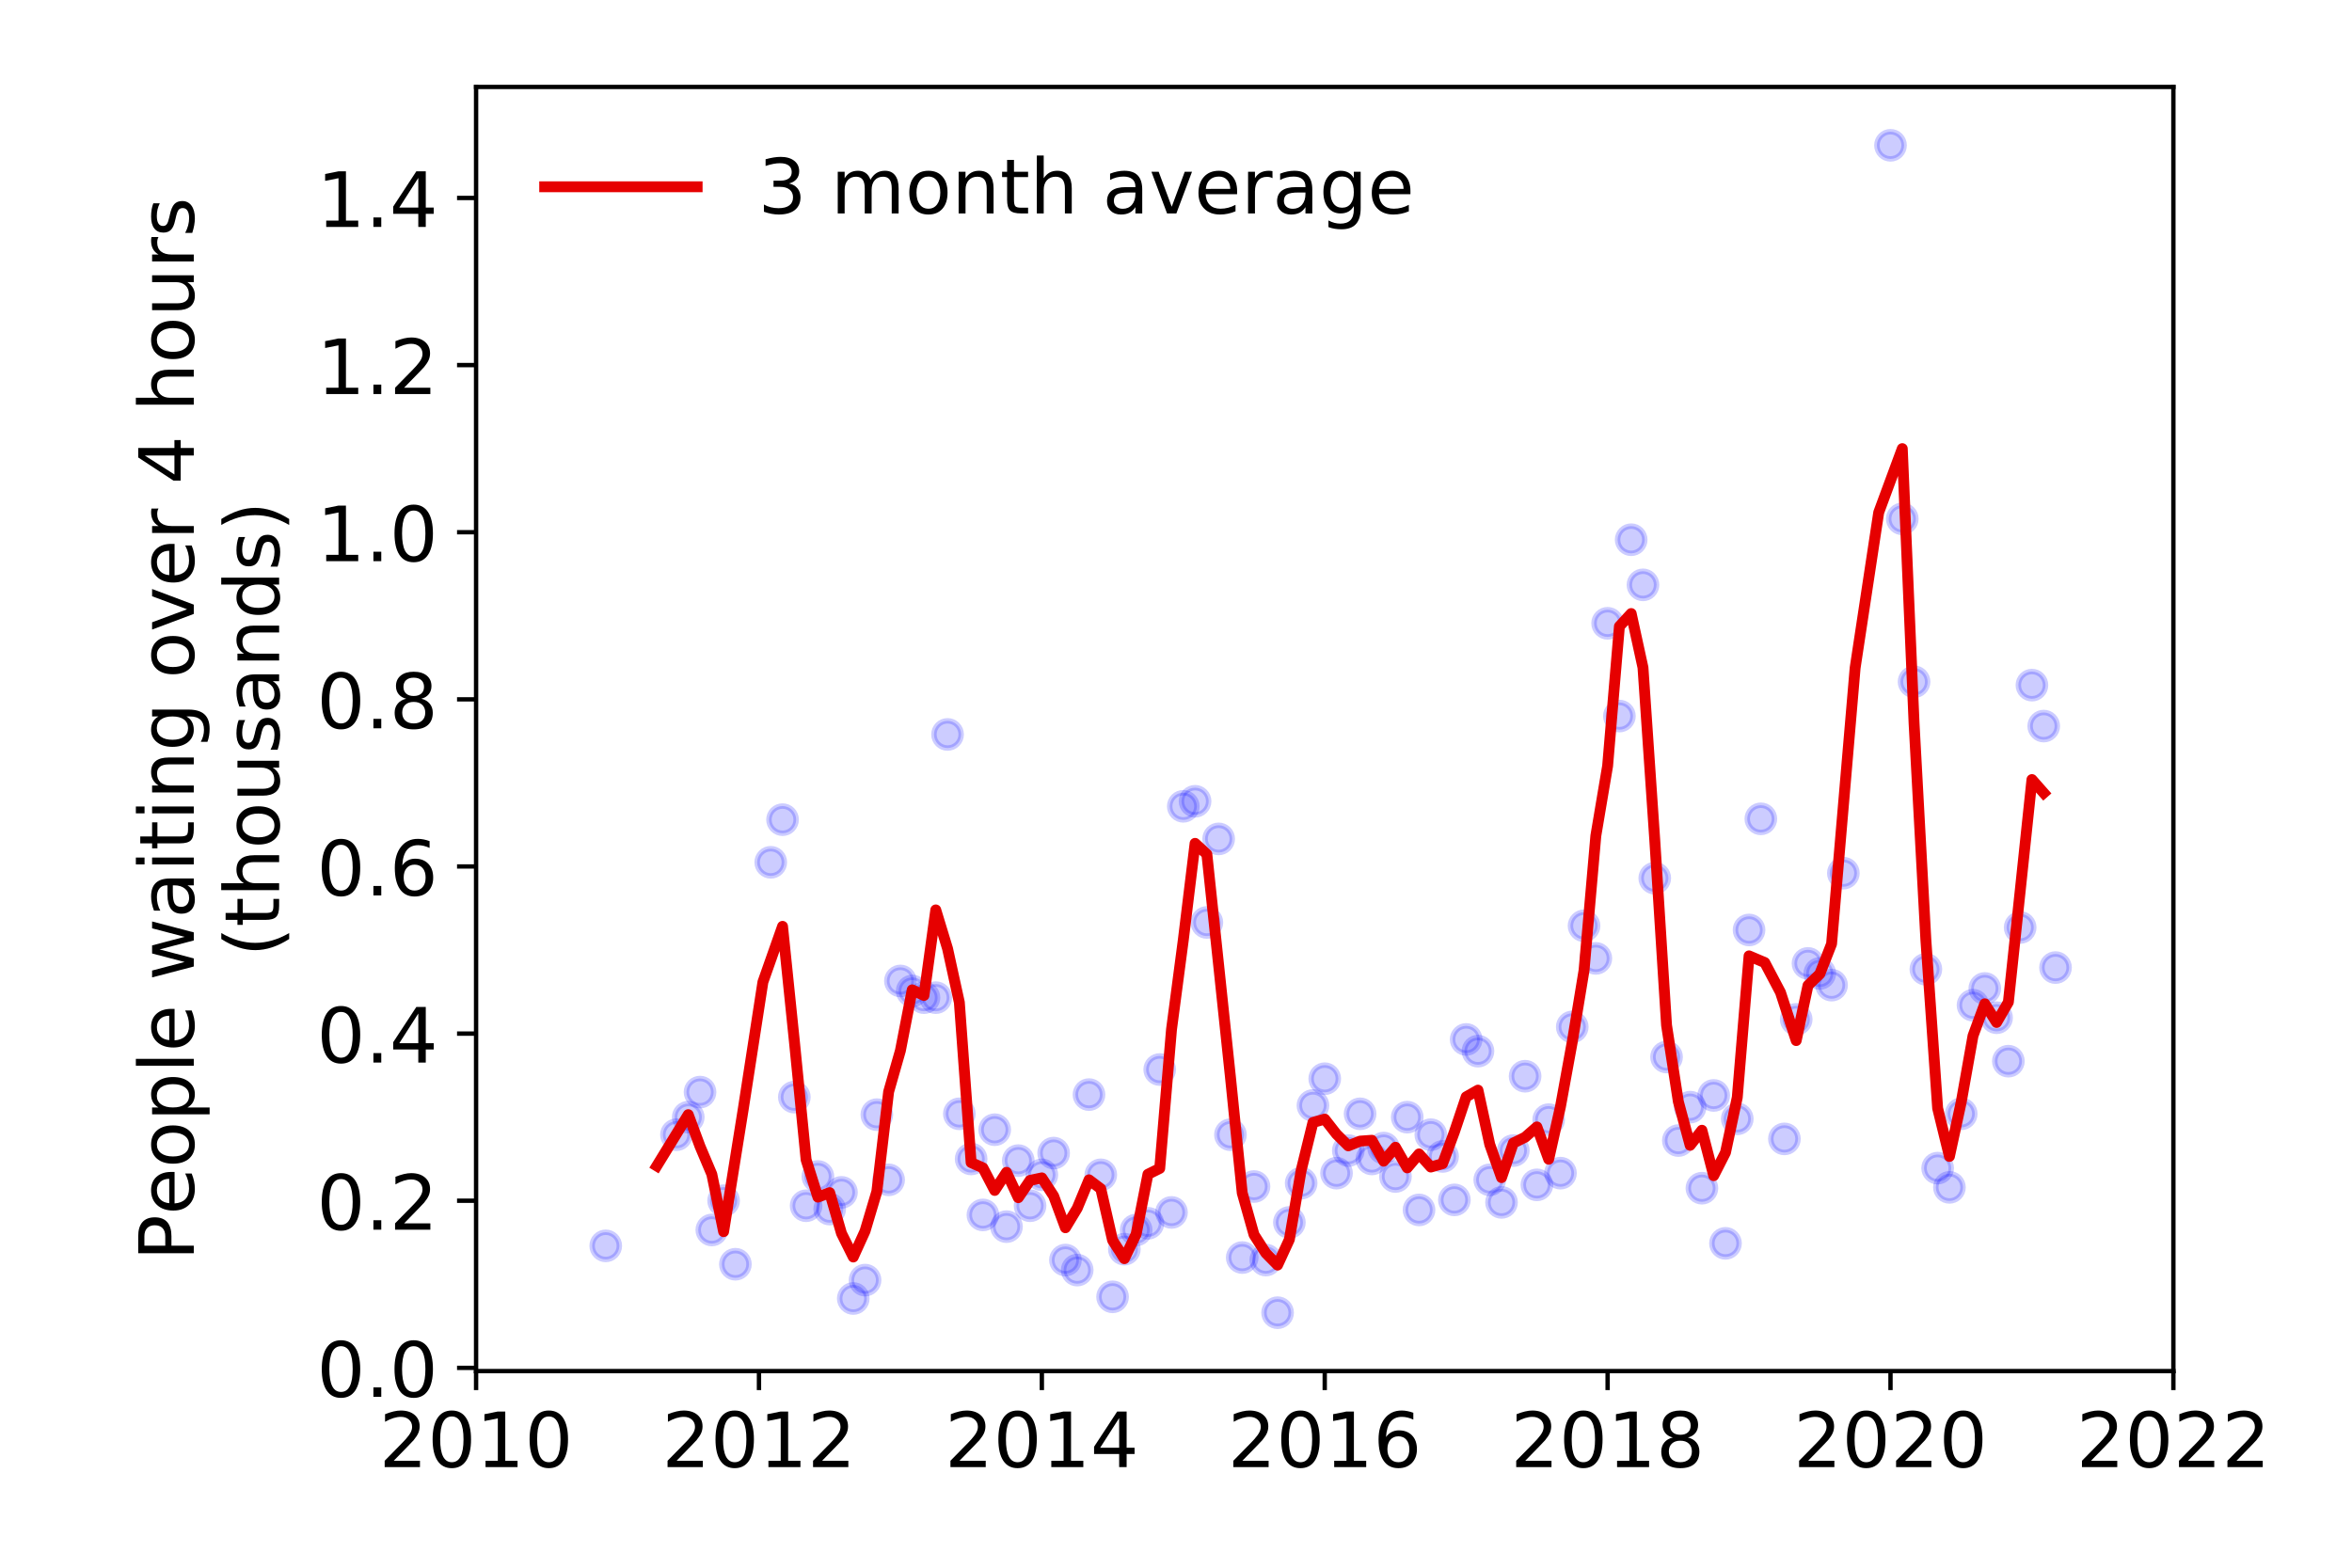 <?xml version="1.0" encoding="utf-8" standalone="no"?>
<!DOCTYPE svg PUBLIC "-//W3C//DTD SVG 1.1//EN"
  "http://www.w3.org/Graphics/SVG/1.1/DTD/svg11.dtd">
<!-- Created with matplotlib (https://matplotlib.org/) -->
<svg height="288pt" version="1.1" viewBox="0 0 432 288" width="432pt" xmlns="http://www.w3.org/2000/svg" xmlns:xlink="http://www.w3.org/1999/xlink">
 <defs>
  <style type="text/css">
*{stroke-linecap:butt;stroke-linejoin:round;}
  </style>
 </defs>
 <g id="figure_1">
  <g id="patch_1">
   <path d="M 0 288 
L 432 288 
L 432 0 
L 0 0 
z
" style="fill:#ffffff;"/>
  </g>
  <g id="axes_1">
   <g id="patch_2">
    <path d="M 87.445 251.88 
L 399.192 251.88 
L 399.192 15.972 
L 87.445 15.972 
z
" style="fill:#ffffff;"/>
   </g>
   <g id="matplotlib.axis_1">
    <g id="xtick_1">
     <g id="line2d_1">
      <defs>
       <path d="M 0 0 
L 0 3.5 
" id="m050dec1428" style="stroke:#000000;stroke-width:0.8;"/>
      </defs>
      <g>
       <use style="stroke:#000000;stroke-width:0.8;" x="87.445" xlink:href="#m050dec1428" y="251.88"/>
      </g>
     </g>
     <g id="text_1">
      <!-- 2010 -->
      <defs>
       <path d="M 19.188 8.297 
L 53.609 8.297 
L 53.609 0 
L 7.328 0 
L 7.328 8.297 
Q 12.938 14.109 22.625 23.891 
Q 32.328 33.688 34.812 36.531 
Q 39.547 41.844 41.422 45.531 
Q 43.312 49.219 43.312 52.781 
Q 43.312 58.594 39.234 62.25 
Q 35.156 65.922 28.609 65.922 
Q 23.969 65.922 18.812 64.312 
Q 13.672 62.703 7.812 59.422 
L 7.812 69.391 
Q 13.766 71.781 18.938 73 
Q 24.125 74.219 28.422 74.219 
Q 39.75 74.219 46.484 68.547 
Q 53.219 62.891 53.219 53.422 
Q 53.219 48.922 51.531 44.891 
Q 49.859 40.875 45.406 35.406 
Q 44.188 33.984 37.641 27.219 
Q 31.109 20.453 19.188 8.297 
z
" id="DejaVuSans-50"/>
       <path d="M 31.781 66.406 
Q 24.172 66.406 20.328 58.906 
Q 16.5 51.422 16.5 36.375 
Q 16.5 21.391 20.328 13.891 
Q 24.172 6.391 31.781 6.391 
Q 39.453 6.391 43.281 13.891 
Q 47.125 21.391 47.125 36.375 
Q 47.125 51.422 43.281 58.906 
Q 39.453 66.406 31.781 66.406 
z
M 31.781 74.219 
Q 44.047 74.219 50.516 64.516 
Q 56.984 54.828 56.984 36.375 
Q 56.984 17.969 50.516 8.266 
Q 44.047 -1.422 31.781 -1.422 
Q 19.531 -1.422 13.062 8.266 
Q 6.594 17.969 6.594 36.375 
Q 6.594 54.828 13.062 64.516 
Q 19.531 74.219 31.781 74.219 
z
" id="DejaVuSans-48"/>
       <path d="M 12.406 8.297 
L 28.516 8.297 
L 28.516 63.922 
L 10.984 60.406 
L 10.984 69.391 
L 28.422 72.906 
L 38.281 72.906 
L 38.281 8.297 
L 54.391 8.297 
L 54.391 0 
L 12.406 0 
z
" id="DejaVuSans-49"/>
      </defs>
      <g transform="translate(69.63 269.518)scale(0.14 -0.14)">
       <use xlink:href="#DejaVuSans-50"/>
       <use x="63.623" xlink:href="#DejaVuSans-48"/>
       <use x="127.246" xlink:href="#DejaVuSans-49"/>
       <use x="190.869" xlink:href="#DejaVuSans-48"/>
      </g>
     </g>
    </g>
    <g id="xtick_2">
     <g id="line2d_2">
      <g>
       <use style="stroke:#000000;stroke-width:0.8;" x="139.403" xlink:href="#m050dec1428" y="251.88"/>
      </g>
     </g>
     <g id="text_2">
      <!-- 2012 -->
      <g transform="translate(121.588 269.518)scale(0.14 -0.14)">
       <use xlink:href="#DejaVuSans-50"/>
       <use x="63.623" xlink:href="#DejaVuSans-48"/>
       <use x="127.246" xlink:href="#DejaVuSans-49"/>
       <use x="190.869" xlink:href="#DejaVuSans-50"/>
      </g>
     </g>
    </g>
    <g id="xtick_3">
     <g id="line2d_3">
      <g>
       <use style="stroke:#000000;stroke-width:0.8;" x="191.361" xlink:href="#m050dec1428" y="251.88"/>
      </g>
     </g>
     <g id="text_3">
      <!-- 2014 -->
      <defs>
       <path d="M 37.797 64.312 
L 12.891 25.391 
L 37.797 25.391 
z
M 35.203 72.906 
L 47.609 72.906 
L 47.609 25.391 
L 58.016 25.391 
L 58.016 17.188 
L 47.609 17.188 
L 47.609 0 
L 37.797 0 
L 37.797 17.188 
L 4.891 17.188 
L 4.891 26.703 
z
" id="DejaVuSans-52"/>
      </defs>
      <g transform="translate(173.546 269.518)scale(0.14 -0.14)">
       <use xlink:href="#DejaVuSans-50"/>
       <use x="63.623" xlink:href="#DejaVuSans-48"/>
       <use x="127.246" xlink:href="#DejaVuSans-49"/>
       <use x="190.869" xlink:href="#DejaVuSans-52"/>
      </g>
     </g>
    </g>
    <g id="xtick_4">
     <g id="line2d_4">
      <g>
       <use style="stroke:#000000;stroke-width:0.8;" x="243.319" xlink:href="#m050dec1428" y="251.88"/>
      </g>
     </g>
     <g id="text_4">
      <!-- 2016 -->
      <defs>
       <path d="M 33.016 40.375 
Q 26.375 40.375 22.484 35.828 
Q 18.609 31.297 18.609 23.391 
Q 18.609 15.531 22.484 10.953 
Q 26.375 6.391 33.016 6.391 
Q 39.656 6.391 43.531 10.953 
Q 47.406 15.531 47.406 23.391 
Q 47.406 31.297 43.531 35.828 
Q 39.656 40.375 33.016 40.375 
z
M 52.594 71.297 
L 52.594 62.312 
Q 48.875 64.062 45.094 64.984 
Q 41.312 65.922 37.594 65.922 
Q 27.828 65.922 22.672 59.328 
Q 17.531 52.734 16.797 39.406 
Q 19.672 43.656 24.016 45.922 
Q 28.375 48.188 33.594 48.188 
Q 44.578 48.188 50.953 41.516 
Q 57.328 34.859 57.328 23.391 
Q 57.328 12.156 50.688 5.359 
Q 44.047 -1.422 33.016 -1.422 
Q 20.359 -1.422 13.672 8.266 
Q 6.984 17.969 6.984 36.375 
Q 6.984 53.656 15.188 63.938 
Q 23.391 74.219 37.203 74.219 
Q 40.922 74.219 44.703 73.484 
Q 48.484 72.75 52.594 71.297 
z
" id="DejaVuSans-54"/>
      </defs>
      <g transform="translate(225.504 269.518)scale(0.14 -0.14)">
       <use xlink:href="#DejaVuSans-50"/>
       <use x="63.623" xlink:href="#DejaVuSans-48"/>
       <use x="127.246" xlink:href="#DejaVuSans-49"/>
       <use x="190.869" xlink:href="#DejaVuSans-54"/>
      </g>
     </g>
    </g>
    <g id="xtick_5">
     <g id="line2d_5">
      <g>
       <use style="stroke:#000000;stroke-width:0.8;" x="295.277" xlink:href="#m050dec1428" y="251.88"/>
      </g>
     </g>
     <g id="text_5">
      <!-- 2018 -->
      <defs>
       <path d="M 31.781 34.625 
Q 24.75 34.625 20.719 30.859 
Q 16.703 27.094 16.703 20.516 
Q 16.703 13.922 20.719 10.156 
Q 24.75 6.391 31.781 6.391 
Q 38.812 6.391 42.859 10.172 
Q 46.922 13.969 46.922 20.516 
Q 46.922 27.094 42.891 30.859 
Q 38.875 34.625 31.781 34.625 
z
M 21.922 38.812 
Q 15.578 40.375 12.031 44.719 
Q 8.5 49.078 8.5 55.328 
Q 8.5 64.062 14.719 69.141 
Q 20.953 74.219 31.781 74.219 
Q 42.672 74.219 48.875 69.141 
Q 55.078 64.062 55.078 55.328 
Q 55.078 49.078 51.531 44.719 
Q 48 40.375 41.703 38.812 
Q 48.828 37.156 52.797 32.312 
Q 56.781 27.484 56.781 20.516 
Q 56.781 9.906 50.312 4.234 
Q 43.844 -1.422 31.781 -1.422 
Q 19.734 -1.422 13.25 4.234 
Q 6.781 9.906 6.781 20.516 
Q 6.781 27.484 10.781 32.312 
Q 14.797 37.156 21.922 38.812 
z
M 18.312 54.391 
Q 18.312 48.734 21.844 45.562 
Q 25.391 42.391 31.781 42.391 
Q 38.141 42.391 41.719 45.562 
Q 45.312 48.734 45.312 54.391 
Q 45.312 60.062 41.719 63.234 
Q 38.141 66.406 31.781 66.406 
Q 25.391 66.406 21.844 63.234 
Q 18.312 60.062 18.312 54.391 
z
" id="DejaVuSans-56"/>
      </defs>
      <g transform="translate(277.462 269.518)scale(0.14 -0.14)">
       <use xlink:href="#DejaVuSans-50"/>
       <use x="63.623" xlink:href="#DejaVuSans-48"/>
       <use x="127.246" xlink:href="#DejaVuSans-49"/>
       <use x="190.869" xlink:href="#DejaVuSans-56"/>
      </g>
     </g>
    </g>
    <g id="xtick_6">
     <g id="line2d_6">
      <g>
       <use style="stroke:#000000;stroke-width:0.8;" x="347.235" xlink:href="#m050dec1428" y="251.88"/>
      </g>
     </g>
     <g id="text_6">
      <!-- 2020 -->
      <g transform="translate(329.42 269.518)scale(0.14 -0.14)">
       <use xlink:href="#DejaVuSans-50"/>
       <use x="63.623" xlink:href="#DejaVuSans-48"/>
       <use x="127.246" xlink:href="#DejaVuSans-50"/>
       <use x="190.869" xlink:href="#DejaVuSans-48"/>
      </g>
     </g>
    </g>
    <g id="xtick_7">
     <g id="line2d_7">
      <g>
       <use style="stroke:#000000;stroke-width:0.8;" x="399.192" xlink:href="#m050dec1428" y="251.88"/>
      </g>
     </g>
     <g id="text_7">
      <!-- 2022 -->
      <g transform="translate(381.377 269.518)scale(0.14 -0.14)">
       <use xlink:href="#DejaVuSans-50"/>
       <use x="63.623" xlink:href="#DejaVuSans-48"/>
       <use x="127.246" xlink:href="#DejaVuSans-50"/>
       <use x="190.869" xlink:href="#DejaVuSans-50"/>
      </g>
     </g>
    </g>
   </g>
   <g id="matplotlib.axis_2">
    <g id="ytick_1">
     <g id="line2d_8">
      <defs>
       <path d="M 0 0 
L -3.5 0 
" id="m800dc46e77" style="stroke:#000000;stroke-width:0.8;"/>
      </defs>
      <g>
       <use style="stroke:#000000;stroke-width:0.8;" x="87.445" xlink:href="#m800dc46e77" y="251.289"/>
      </g>
     </g>
     <g id="text_8">
      <!-- 0.0 -->
      <defs>
       <path d="M 10.688 12.406 
L 21 12.406 
L 21 0 
L 10.688 0 
z
" id="DejaVuSans-46"/>
      </defs>
      <g transform="translate(58.181 256.608)scale(0.14 -0.14)">
       <use xlink:href="#DejaVuSans-48"/>
       <use x="63.623" xlink:href="#DejaVuSans-46"/>
       <use x="95.41" xlink:href="#DejaVuSans-48"/>
      </g>
     </g>
    </g>
    <g id="ytick_2">
     <g id="line2d_9">
      <g>
       <use style="stroke:#000000;stroke-width:0.8;" x="87.445" xlink:href="#m800dc46e77" y="220.586"/>
      </g>
     </g>
     <g id="text_9">
      <!-- 0.2 -->
      <g transform="translate(58.181 225.905)scale(0.14 -0.14)">
       <use xlink:href="#DejaVuSans-48"/>
       <use x="63.623" xlink:href="#DejaVuSans-46"/>
       <use x="95.41" xlink:href="#DejaVuSans-50"/>
      </g>
     </g>
    </g>
    <g id="ytick_3">
     <g id="line2d_10">
      <g>
       <use style="stroke:#000000;stroke-width:0.8;" x="87.445" xlink:href="#m800dc46e77" y="189.883"/>
      </g>
     </g>
     <g id="text_10">
      <!-- 0.4 -->
      <g transform="translate(58.181 195.201)scale(0.14 -0.14)">
       <use xlink:href="#DejaVuSans-48"/>
       <use x="63.623" xlink:href="#DejaVuSans-46"/>
       <use x="95.41" xlink:href="#DejaVuSans-52"/>
      </g>
     </g>
    </g>
    <g id="ytick_4">
     <g id="line2d_11">
      <g>
       <use style="stroke:#000000;stroke-width:0.8;" x="87.445" xlink:href="#m800dc46e77" y="159.179"/>
      </g>
     </g>
     <g id="text_11">
      <!-- 0.6 -->
      <g transform="translate(58.181 164.498)scale(0.14 -0.14)">
       <use xlink:href="#DejaVuSans-48"/>
       <use x="63.623" xlink:href="#DejaVuSans-46"/>
       <use x="95.41" xlink:href="#DejaVuSans-54"/>
      </g>
     </g>
    </g>
    <g id="ytick_5">
     <g id="line2d_12">
      <g>
       <use style="stroke:#000000;stroke-width:0.8;" x="87.445" xlink:href="#m800dc46e77" y="128.476"/>
      </g>
     </g>
     <g id="text_12">
      <!-- 0.8 -->
      <g transform="translate(58.181 133.795)scale(0.14 -0.14)">
       <use xlink:href="#DejaVuSans-48"/>
       <use x="63.623" xlink:href="#DejaVuSans-46"/>
       <use x="95.41" xlink:href="#DejaVuSans-56"/>
      </g>
     </g>
    </g>
    <g id="ytick_6">
     <g id="line2d_13">
      <g>
       <use style="stroke:#000000;stroke-width:0.8;" x="87.445" xlink:href="#m800dc46e77" y="97.773"/>
      </g>
     </g>
     <g id="text_13">
      <!-- 1.0 -->
      <g transform="translate(58.181 103.092)scale(0.14 -0.14)">
       <use xlink:href="#DejaVuSans-49"/>
       <use x="63.623" xlink:href="#DejaVuSans-46"/>
       <use x="95.41" xlink:href="#DejaVuSans-48"/>
      </g>
     </g>
    </g>
    <g id="ytick_7">
     <g id="line2d_14">
      <g>
       <use style="stroke:#000000;stroke-width:0.8;" x="87.445" xlink:href="#m800dc46e77" y="67.07"/>
      </g>
     </g>
     <g id="text_14">
      <!-- 1.2 -->
      <g transform="translate(58.181 72.389)scale(0.14 -0.14)">
       <use xlink:href="#DejaVuSans-49"/>
       <use x="63.623" xlink:href="#DejaVuSans-46"/>
       <use x="95.41" xlink:href="#DejaVuSans-50"/>
      </g>
     </g>
    </g>
    <g id="ytick_8">
     <g id="line2d_15">
      <g>
       <use style="stroke:#000000;stroke-width:0.8;" x="87.445" xlink:href="#m800dc46e77" y="36.366"/>
      </g>
     </g>
     <g id="text_15">
      <!-- 1.4 -->
      <g transform="translate(58.181 41.685)scale(0.14 -0.14)">
       <use xlink:href="#DejaVuSans-49"/>
       <use x="63.623" xlink:href="#DejaVuSans-46"/>
       <use x="95.41" xlink:href="#DejaVuSans-52"/>
      </g>
     </g>
    </g>
    <g id="text_16">
     <!-- People waiting over 4 hours -->
     <defs>
      <path d="M 19.672 64.797 
L 19.672 37.406 
L 32.078 37.406 
Q 38.969 37.406 42.719 40.969 
Q 46.484 44.531 46.484 51.125 
Q 46.484 57.672 42.719 61.234 
Q 38.969 64.797 32.078 64.797 
z
M 9.812 72.906 
L 32.078 72.906 
Q 44.344 72.906 50.609 67.359 
Q 56.891 61.812 56.891 51.125 
Q 56.891 40.328 50.609 34.812 
Q 44.344 29.297 32.078 29.297 
L 19.672 29.297 
L 19.672 0 
L 9.812 0 
z
" id="DejaVuSans-80"/>
      <path d="M 56.203 29.594 
L 56.203 25.203 
L 14.891 25.203 
Q 15.484 15.922 20.484 11.062 
Q 25.484 6.203 34.422 6.203 
Q 39.594 6.203 44.453 7.469 
Q 49.312 8.734 54.109 11.281 
L 54.109 2.781 
Q 49.266 0.734 44.188 -0.344 
Q 39.109 -1.422 33.891 -1.422 
Q 20.797 -1.422 13.156 6.188 
Q 5.516 13.812 5.516 26.812 
Q 5.516 40.234 12.766 48.109 
Q 20.016 56 32.328 56 
Q 43.359 56 49.781 48.891 
Q 56.203 41.797 56.203 29.594 
z
M 47.219 32.234 
Q 47.125 39.594 43.094 43.984 
Q 39.062 48.391 32.422 48.391 
Q 24.906 48.391 20.391 44.141 
Q 15.875 39.891 15.188 32.172 
z
" id="DejaVuSans-101"/>
      <path d="M 30.609 48.391 
Q 23.391 48.391 19.188 42.75 
Q 14.984 37.109 14.984 27.297 
Q 14.984 17.484 19.156 11.844 
Q 23.344 6.203 30.609 6.203 
Q 37.797 6.203 41.984 11.859 
Q 46.188 17.531 46.188 27.297 
Q 46.188 37.016 41.984 42.703 
Q 37.797 48.391 30.609 48.391 
z
M 30.609 56 
Q 42.328 56 49.016 48.375 
Q 55.719 40.766 55.719 27.297 
Q 55.719 13.875 49.016 6.219 
Q 42.328 -1.422 30.609 -1.422 
Q 18.844 -1.422 12.172 6.219 
Q 5.516 13.875 5.516 27.297 
Q 5.516 40.766 12.172 48.375 
Q 18.844 56 30.609 56 
z
" id="DejaVuSans-111"/>
      <path d="M 18.109 8.203 
L 18.109 -20.797 
L 9.078 -20.797 
L 9.078 54.688 
L 18.109 54.688 
L 18.109 46.391 
Q 20.953 51.266 25.266 53.625 
Q 29.594 56 35.594 56 
Q 45.562 56 51.781 48.094 
Q 58.016 40.188 58.016 27.297 
Q 58.016 14.406 51.781 6.484 
Q 45.562 -1.422 35.594 -1.422 
Q 29.594 -1.422 25.266 0.953 
Q 20.953 3.328 18.109 8.203 
z
M 48.688 27.297 
Q 48.688 37.203 44.609 42.844 
Q 40.531 48.484 33.406 48.484 
Q 26.266 48.484 22.188 42.844 
Q 18.109 37.203 18.109 27.297 
Q 18.109 17.391 22.188 11.75 
Q 26.266 6.109 33.406 6.109 
Q 40.531 6.109 44.609 11.75 
Q 48.688 17.391 48.688 27.297 
z
" id="DejaVuSans-112"/>
      <path d="M 9.422 75.984 
L 18.406 75.984 
L 18.406 0 
L 9.422 0 
z
" id="DejaVuSans-108"/>
      <path id="DejaVuSans-32"/>
      <path d="M 4.203 54.688 
L 13.188 54.688 
L 24.422 12.016 
L 35.594 54.688 
L 46.188 54.688 
L 57.422 12.016 
L 68.609 54.688 
L 77.594 54.688 
L 63.281 0 
L 52.688 0 
L 40.922 44.828 
L 29.109 0 
L 18.5 0 
z
" id="DejaVuSans-119"/>
      <path d="M 34.281 27.484 
Q 23.391 27.484 19.188 25 
Q 14.984 22.516 14.984 16.5 
Q 14.984 11.719 18.141 8.906 
Q 21.297 6.109 26.703 6.109 
Q 34.188 6.109 38.703 11.406 
Q 43.219 16.703 43.219 25.484 
L 43.219 27.484 
z
M 52.203 31.203 
L 52.203 0 
L 43.219 0 
L 43.219 8.297 
Q 40.141 3.328 35.547 0.953 
Q 30.953 -1.422 24.312 -1.422 
Q 15.922 -1.422 10.953 3.297 
Q 6 8.016 6 15.922 
Q 6 25.141 12.172 29.828 
Q 18.359 34.516 30.609 34.516 
L 43.219 34.516 
L 43.219 35.406 
Q 43.219 41.609 39.141 45 
Q 35.062 48.391 27.688 48.391 
Q 23 48.391 18.547 47.266 
Q 14.109 46.141 10.016 43.891 
L 10.016 52.203 
Q 14.938 54.109 19.578 55.047 
Q 24.219 56 28.609 56 
Q 40.484 56 46.344 49.844 
Q 52.203 43.703 52.203 31.203 
z
" id="DejaVuSans-97"/>
      <path d="M 9.422 54.688 
L 18.406 54.688 
L 18.406 0 
L 9.422 0 
z
M 9.422 75.984 
L 18.406 75.984 
L 18.406 64.594 
L 9.422 64.594 
z
" id="DejaVuSans-105"/>
      <path d="M 18.312 70.219 
L 18.312 54.688 
L 36.812 54.688 
L 36.812 47.703 
L 18.312 47.703 
L 18.312 18.016 
Q 18.312 11.328 20.141 9.422 
Q 21.969 7.516 27.594 7.516 
L 36.812 7.516 
L 36.812 0 
L 27.594 0 
Q 17.188 0 13.234 3.875 
Q 9.281 7.766 9.281 18.016 
L 9.281 47.703 
L 2.688 47.703 
L 2.688 54.688 
L 9.281 54.688 
L 9.281 70.219 
z
" id="DejaVuSans-116"/>
      <path d="M 54.891 33.016 
L 54.891 0 
L 45.906 0 
L 45.906 32.719 
Q 45.906 40.484 42.875 44.328 
Q 39.844 48.188 33.797 48.188 
Q 26.516 48.188 22.312 43.547 
Q 18.109 38.922 18.109 30.906 
L 18.109 0 
L 9.078 0 
L 9.078 54.688 
L 18.109 54.688 
L 18.109 46.188 
Q 21.344 51.125 25.703 53.562 
Q 30.078 56 35.797 56 
Q 45.219 56 50.047 50.172 
Q 54.891 44.344 54.891 33.016 
z
" id="DejaVuSans-110"/>
      <path d="M 45.406 27.984 
Q 45.406 37.75 41.375 43.109 
Q 37.359 48.484 30.078 48.484 
Q 22.859 48.484 18.828 43.109 
Q 14.797 37.75 14.797 27.984 
Q 14.797 18.266 18.828 12.891 
Q 22.859 7.516 30.078 7.516 
Q 37.359 7.516 41.375 12.891 
Q 45.406 18.266 45.406 27.984 
z
M 54.391 6.781 
Q 54.391 -7.172 48.188 -13.984 
Q 42 -20.797 29.203 -20.797 
Q 24.469 -20.797 20.266 -20.094 
Q 16.062 -19.391 12.109 -17.922 
L 12.109 -9.188 
Q 16.062 -11.328 19.922 -12.344 
Q 23.781 -13.375 27.781 -13.375 
Q 36.625 -13.375 41.016 -8.766 
Q 45.406 -4.156 45.406 5.172 
L 45.406 9.625 
Q 42.625 4.781 38.281 2.391 
Q 33.938 0 27.875 0 
Q 17.828 0 11.672 7.656 
Q 5.516 15.328 5.516 27.984 
Q 5.516 40.672 11.672 48.328 
Q 17.828 56 27.875 56 
Q 33.938 56 38.281 53.609 
Q 42.625 51.219 45.406 46.391 
L 45.406 54.688 
L 54.391 54.688 
z
" id="DejaVuSans-103"/>
      <path d="M 2.984 54.688 
L 12.5 54.688 
L 29.594 8.797 
L 46.688 54.688 
L 56.203 54.688 
L 35.688 0 
L 23.484 0 
z
" id="DejaVuSans-118"/>
      <path d="M 41.109 46.297 
Q 39.594 47.172 37.812 47.578 
Q 36.031 48 33.891 48 
Q 26.266 48 22.188 43.047 
Q 18.109 38.094 18.109 28.812 
L 18.109 0 
L 9.078 0 
L 9.078 54.688 
L 18.109 54.688 
L 18.109 46.188 
Q 20.953 51.172 25.484 53.578 
Q 30.031 56 36.531 56 
Q 37.453 56 38.578 55.875 
Q 39.703 55.766 41.062 55.516 
z
" id="DejaVuSans-114"/>
      <path d="M 54.891 33.016 
L 54.891 0 
L 45.906 0 
L 45.906 32.719 
Q 45.906 40.484 42.875 44.328 
Q 39.844 48.188 33.797 48.188 
Q 26.516 48.188 22.312 43.547 
Q 18.109 38.922 18.109 30.906 
L 18.109 0 
L 9.078 0 
L 9.078 75.984 
L 18.109 75.984 
L 18.109 46.188 
Q 21.344 51.125 25.703 53.562 
Q 30.078 56 35.797 56 
Q 45.219 56 50.047 50.172 
Q 54.891 44.344 54.891 33.016 
z
" id="DejaVuSans-104"/>
      <path d="M 8.5 21.578 
L 8.5 54.688 
L 17.484 54.688 
L 17.484 21.922 
Q 17.484 14.156 20.5 10.266 
Q 23.531 6.391 29.594 6.391 
Q 36.859 6.391 41.078 11.031 
Q 45.312 15.672 45.312 23.688 
L 45.312 54.688 
L 54.297 54.688 
L 54.297 0 
L 45.312 0 
L 45.312 8.406 
Q 42.047 3.422 37.719 1 
Q 33.406 -1.422 27.688 -1.422 
Q 18.266 -1.422 13.375 4.438 
Q 8.5 10.297 8.5 21.578 
z
M 31.109 56 
z
" id="DejaVuSans-117"/>
      <path d="M 44.281 53.078 
L 44.281 44.578 
Q 40.484 46.531 36.375 47.5 
Q 32.281 48.484 27.875 48.484 
Q 21.188 48.484 17.844 46.438 
Q 14.5 44.391 14.5 40.281 
Q 14.5 37.156 16.891 35.375 
Q 19.281 33.594 26.516 31.984 
L 29.594 31.297 
Q 39.156 29.25 43.188 25.516 
Q 47.219 21.781 47.219 15.094 
Q 47.219 7.469 41.188 3.016 
Q 35.156 -1.422 24.609 -1.422 
Q 20.219 -1.422 15.453 -0.562 
Q 10.688 0.297 5.422 2 
L 5.422 11.281 
Q 10.406 8.688 15.234 7.391 
Q 20.062 6.109 24.812 6.109 
Q 31.156 6.109 34.562 8.281 
Q 37.984 10.453 37.984 14.406 
Q 37.984 18.062 35.516 20.016 
Q 33.062 21.969 24.703 23.781 
L 21.578 24.516 
Q 13.234 26.266 9.516 29.906 
Q 5.812 33.547 5.812 39.891 
Q 5.812 47.609 11.281 51.797 
Q 16.75 56 26.812 56 
Q 31.781 56 36.172 55.266 
Q 40.578 54.547 44.281 53.078 
z
" id="DejaVuSans-115"/>
     </defs>
     <g transform="translate(35.592 231.601)rotate(-90)scale(0.14 -0.14)">
      <use xlink:href="#DejaVuSans-80"/>
      <use x="60.256" xlink:href="#DejaVuSans-101"/>
      <use x="121.779" xlink:href="#DejaVuSans-111"/>
      <use x="182.961" xlink:href="#DejaVuSans-112"/>
      <use x="246.438" xlink:href="#DejaVuSans-108"/>
      <use x="274.221" xlink:href="#DejaVuSans-101"/>
      <use x="335.744" xlink:href="#DejaVuSans-32"/>
      <use x="367.531" xlink:href="#DejaVuSans-119"/>
      <use x="449.318" xlink:href="#DejaVuSans-97"/>
      <use x="510.598" xlink:href="#DejaVuSans-105"/>
      <use x="538.381" xlink:href="#DejaVuSans-116"/>
      <use x="577.59" xlink:href="#DejaVuSans-105"/>
      <use x="605.373" xlink:href="#DejaVuSans-110"/>
      <use x="668.752" xlink:href="#DejaVuSans-103"/>
      <use x="732.229" xlink:href="#DejaVuSans-32"/>
      <use x="764.016" xlink:href="#DejaVuSans-111"/>
      <use x="825.197" xlink:href="#DejaVuSans-118"/>
      <use x="884.377" xlink:href="#DejaVuSans-101"/>
      <use x="945.9" xlink:href="#DejaVuSans-114"/>
      <use x="987.014" xlink:href="#DejaVuSans-32"/>
      <use x="1018.801" xlink:href="#DejaVuSans-52"/>
      <use x="1082.424" xlink:href="#DejaVuSans-32"/>
      <use x="1114.211" xlink:href="#DejaVuSans-104"/>
      <use x="1177.59" xlink:href="#DejaVuSans-111"/>
      <use x="1238.771" xlink:href="#DejaVuSans-117"/>
      <use x="1302.15" xlink:href="#DejaVuSans-114"/>
      <use x="1343.264" xlink:href="#DejaVuSans-115"/>
     </g>
     <!-- (thousands) -->
     <defs>
      <path d="M 31 75.875 
Q 24.469 64.656 21.281 53.656 
Q 18.109 42.672 18.109 31.391 
Q 18.109 20.125 21.312 9.062 
Q 24.516 -2 31 -13.188 
L 23.188 -13.188 
Q 15.875 -1.703 12.234 9.375 
Q 8.594 20.453 8.594 31.391 
Q 8.594 42.281 12.203 53.312 
Q 15.828 64.359 23.188 75.875 
z
" id="DejaVuSans-40"/>
      <path d="M 45.406 46.391 
L 45.406 75.984 
L 54.391 75.984 
L 54.391 0 
L 45.406 0 
L 45.406 8.203 
Q 42.578 3.328 38.25 0.953 
Q 33.938 -1.422 27.875 -1.422 
Q 17.969 -1.422 11.734 6.484 
Q 5.516 14.406 5.516 27.297 
Q 5.516 40.188 11.734 48.094 
Q 17.969 56 27.875 56 
Q 33.938 56 38.25 53.625 
Q 42.578 51.266 45.406 46.391 
z
M 14.797 27.297 
Q 14.797 17.391 18.875 11.75 
Q 22.953 6.109 30.078 6.109 
Q 37.203 6.109 41.297 11.75 
Q 45.406 17.391 45.406 27.297 
Q 45.406 37.203 41.297 42.844 
Q 37.203 48.484 30.078 48.484 
Q 22.953 48.484 18.875 42.844 
Q 14.797 37.203 14.797 27.297 
z
" id="DejaVuSans-100"/>
      <path d="M 8.016 75.875 
L 15.828 75.875 
Q 23.141 64.359 26.781 53.312 
Q 30.422 42.281 30.422 31.391 
Q 30.422 20.453 26.781 9.375 
Q 23.141 -1.703 15.828 -13.188 
L 8.016 -13.188 
Q 14.5 -2 17.703 9.062 
Q 20.906 20.125 20.906 31.391 
Q 20.906 42.672 17.703 53.656 
Q 14.5 64.656 8.016 75.875 
z
" id="DejaVuSans-41"/>
     </defs>
     <g transform="translate(51.269 175.751)rotate(-90)scale(0.14 -0.14)">
      <use xlink:href="#DejaVuSans-40"/>
      <use x="39.014" xlink:href="#DejaVuSans-116"/>
      <use x="78.223" xlink:href="#DejaVuSans-104"/>
      <use x="141.602" xlink:href="#DejaVuSans-111"/>
      <use x="202.783" xlink:href="#DejaVuSans-117"/>
      <use x="266.162" xlink:href="#DejaVuSans-115"/>
      <use x="318.262" xlink:href="#DejaVuSans-97"/>
      <use x="379.541" xlink:href="#DejaVuSans-110"/>
      <use x="442.92" xlink:href="#DejaVuSans-100"/>
      <use x="506.396" xlink:href="#DejaVuSans-115"/>
      <use x="558.496" xlink:href="#DejaVuSans-41"/>
     </g>
    </g>
   </g>
   <g id="line2d_16">
    <defs>
     <path d="M 0 2.5 
C 0.663 2.5 1.299 2.237 1.768 1.768 
C 2.237 1.299 2.5 0.663 2.5 0 
C 2.5 -0.663 2.237 -1.299 1.768 -1.768 
C 1.299 -2.237 0.663 -2.5 0 -2.5 
C -0.663 -2.5 -1.299 -2.237 -1.768 -1.768 
C -2.237 -1.299 -2.5 -0.663 -2.5 0 
C -2.5 0.663 -2.237 1.299 -1.768 1.768 
C -1.299 2.237 -0.663 2.5 0 2.5 
z
" id="m362350d477" style="stroke:#0000ff;stroke-opacity:0.2;"/>
    </defs>
    <g clip-path="url(#p18cb3670bd)">
     <use style="fill:#0000ff;fill-opacity:0.2;stroke:#0000ff;stroke-opacity:0.2;" x="377.543" xlink:href="#m362350d477" y="177.755"/>
     <use style="fill:#0000ff;fill-opacity:0.2;stroke:#0000ff;stroke-opacity:0.2;" x="375.378" xlink:href="#m362350d477" y="133.389"/>
     <use style="fill:#0000ff;fill-opacity:0.2;stroke:#0000ff;stroke-opacity:0.2;" x="373.214" xlink:href="#m362350d477" y="125.866"/>
     <use style="fill:#0000ff;fill-opacity:0.2;stroke:#0000ff;stroke-opacity:0.2;" x="371.049" xlink:href="#m362350d477" y="170.386"/>
     <use style="fill:#0000ff;fill-opacity:0.2;stroke:#0000ff;stroke-opacity:0.2;" x="368.884" xlink:href="#m362350d477" y="194.949"/>
     <use style="fill:#0000ff;fill-opacity:0.2;stroke:#0000ff;stroke-opacity:0.2;" x="366.719" xlink:href="#m362350d477" y="186.966"/>
     <use style="fill:#0000ff;fill-opacity:0.2;stroke:#0000ff;stroke-opacity:0.2;" x="364.554" xlink:href="#m362350d477" y="181.593"/>
     <use style="fill:#0000ff;fill-opacity:0.2;stroke:#0000ff;stroke-opacity:0.2;" x="362.389" xlink:href="#m362350d477" y="184.663"/>
     <use style="fill:#0000ff;fill-opacity:0.2;stroke:#0000ff;stroke-opacity:0.2;" x="360.224" xlink:href="#m362350d477" y="204.62"/>
     <use style="fill:#0000ff;fill-opacity:0.2;stroke:#0000ff;stroke-opacity:0.2;" x="358.059" xlink:href="#m362350d477" y="218.129"/>
     <use style="fill:#0000ff;fill-opacity:0.2;stroke:#0000ff;stroke-opacity:0.2;" x="355.894" xlink:href="#m362350d477" y="214.599"/>
     <use style="fill:#0000ff;fill-opacity:0.2;stroke:#0000ff;stroke-opacity:0.2;" x="353.729" xlink:href="#m362350d477" y="178.062"/>
     <use style="fill:#0000ff;fill-opacity:0.2;stroke:#0000ff;stroke-opacity:0.2;" x="351.564" xlink:href="#m362350d477" y="125.252"/>
     <use style="fill:#0000ff;fill-opacity:0.2;stroke:#0000ff;stroke-opacity:0.2;" x="349.399" xlink:href="#m362350d477" y="95.317"/>
     <use style="fill:#0000ff;fill-opacity:0.2;stroke:#0000ff;stroke-opacity:0.2;" x="347.235" xlink:href="#m362350d477" y="26.695"/>
     <use style="fill:#0000ff;fill-opacity:0.2;stroke:#0000ff;stroke-opacity:0.2;" x="338.575" xlink:href="#m362350d477" y="160.407"/>
     <use style="fill:#0000ff;fill-opacity:0.2;stroke:#0000ff;stroke-opacity:0.2;" x="336.41" xlink:href="#m362350d477" y="180.979"/>
     <use style="fill:#0000ff;fill-opacity:0.2;stroke:#0000ff;stroke-opacity:0.2;" x="334.245" xlink:href="#m362350d477" y="178.829"/>
     <use style="fill:#0000ff;fill-opacity:0.2;stroke:#0000ff;stroke-opacity:0.2;" x="332.08" xlink:href="#m362350d477" y="176.987"/>
     <use style="fill:#0000ff;fill-opacity:0.2;stroke:#0000ff;stroke-opacity:0.2;" x="329.915" xlink:href="#m362350d477" y="187.273"/>
     <use style="fill:#0000ff;fill-opacity:0.2;stroke:#0000ff;stroke-opacity:0.2;" x="327.75" xlink:href="#m362350d477" y="209.226"/>
     <use style="fill:#0000ff;fill-opacity:0.2;stroke:#0000ff;stroke-opacity:0.2;" x="323.421" xlink:href="#m362350d477" y="150.429"/>
     <use style="fill:#0000ff;fill-opacity:0.2;stroke:#0000ff;stroke-opacity:0.2;" x="321.256" xlink:href="#m362350d477" y="170.847"/>
     <use style="fill:#0000ff;fill-opacity:0.2;stroke:#0000ff;stroke-opacity:0.2;" x="319.091" xlink:href="#m362350d477" y="205.541"/>
     <use style="fill:#0000ff;fill-opacity:0.2;stroke:#0000ff;stroke-opacity:0.2;" x="316.926" xlink:href="#m362350d477" y="228.415"/>
     <use style="fill:#0000ff;fill-opacity:0.2;stroke:#0000ff;stroke-opacity:0.2;" x="314.761" xlink:href="#m362350d477" y="201.243"/>
     <use style="fill:#0000ff;fill-opacity:0.2;stroke:#0000ff;stroke-opacity:0.2;" x="312.596" xlink:href="#m362350d477" y="218.283"/>
     <use style="fill:#0000ff;fill-opacity:0.2;stroke:#0000ff;stroke-opacity:0.2;" x="310.431" xlink:href="#m362350d477" y="203.392"/>
     <use style="fill:#0000ff;fill-opacity:0.2;stroke:#0000ff;stroke-opacity:0.2;" x="308.266" xlink:href="#m362350d477" y="209.533"/>
     <use style="fill:#0000ff;fill-opacity:0.2;stroke:#0000ff;stroke-opacity:0.2;" x="306.101" xlink:href="#m362350d477" y="194.181"/>
     <use style="fill:#0000ff;fill-opacity:0.2;stroke:#0000ff;stroke-opacity:0.2;" x="303.936" xlink:href="#m362350d477" y="161.329"/>
     <use style="fill:#0000ff;fill-opacity:0.2;stroke:#0000ff;stroke-opacity:0.2;" x="301.771" xlink:href="#m362350d477" y="107.444"/>
     <use style="fill:#0000ff;fill-opacity:0.2;stroke:#0000ff;stroke-opacity:0.2;" x="299.606" xlink:href="#m362350d477" y="99.154"/>
     <use style="fill:#0000ff;fill-opacity:0.2;stroke:#0000ff;stroke-opacity:0.2;" x="297.442" xlink:href="#m362350d477" y="131.546"/>
     <use style="fill:#0000ff;fill-opacity:0.2;stroke:#0000ff;stroke-opacity:0.2;" x="295.277" xlink:href="#m362350d477" y="114.506"/>
     <use style="fill:#0000ff;fill-opacity:0.2;stroke:#0000ff;stroke-opacity:0.2;" x="293.112" xlink:href="#m362350d477" y="176.066"/>
     <use style="fill:#0000ff;fill-opacity:0.2;stroke:#0000ff;stroke-opacity:0.2;" x="290.947" xlink:href="#m362350d477" y="170.079"/>
     <use style="fill:#0000ff;fill-opacity:0.2;stroke:#0000ff;stroke-opacity:0.2;" x="288.782" xlink:href="#m362350d477" y="188.654"/>
     <use style="fill:#0000ff;fill-opacity:0.2;stroke:#0000ff;stroke-opacity:0.2;" x="286.617" xlink:href="#m362350d477" y="215.52"/>
     <use style="fill:#0000ff;fill-opacity:0.2;stroke:#0000ff;stroke-opacity:0.2;" x="284.452" xlink:href="#m362350d477" y="205.695"/>
     <use style="fill:#0000ff;fill-opacity:0.2;stroke:#0000ff;stroke-opacity:0.2;" x="282.287" xlink:href="#m362350d477" y="217.669"/>
     <use style="fill:#0000ff;fill-opacity:0.2;stroke:#0000ff;stroke-opacity:0.2;" x="280.122" xlink:href="#m362350d477" y="197.712"/>
     <use style="fill:#0000ff;fill-opacity:0.2;stroke:#0000ff;stroke-opacity:0.2;" x="277.957" xlink:href="#m362350d477" y="211.375"/>
     <use style="fill:#0000ff;fill-opacity:0.2;stroke:#0000ff;stroke-opacity:0.2;" x="275.792" xlink:href="#m362350d477" y="220.893"/>
     <use style="fill:#0000ff;fill-opacity:0.2;stroke:#0000ff;stroke-opacity:0.2;" x="273.628" xlink:href="#m362350d477" y="216.748"/>
     <use style="fill:#0000ff;fill-opacity:0.2;stroke:#0000ff;stroke-opacity:0.2;" x="271.463" xlink:href="#m362350d477" y="193.106"/>
     <use style="fill:#0000ff;fill-opacity:0.2;stroke:#0000ff;stroke-opacity:0.2;" x="269.298" xlink:href="#m362350d477" y="190.957"/>
     <use style="fill:#0000ff;fill-opacity:0.2;stroke:#0000ff;stroke-opacity:0.2;" x="267.133" xlink:href="#m362350d477" y="220.432"/>
     <use style="fill:#0000ff;fill-opacity:0.2;stroke:#0000ff;stroke-opacity:0.2;" x="264.968" xlink:href="#m362350d477" y="212.449"/>
     <use style="fill:#0000ff;fill-opacity:0.2;stroke:#0000ff;stroke-opacity:0.2;" x="262.803" xlink:href="#m362350d477" y="208.458"/>
     <use style="fill:#0000ff;fill-opacity:0.2;stroke:#0000ff;stroke-opacity:0.2;" x="260.638" xlink:href="#m362350d477" y="222.274"/>
     <use style="fill:#0000ff;fill-opacity:0.2;stroke:#0000ff;stroke-opacity:0.2;" x="258.473" xlink:href="#m362350d477" y="205.234"/>
     <use style="fill:#0000ff;fill-opacity:0.2;stroke:#0000ff;stroke-opacity:0.2;" x="256.308" xlink:href="#m362350d477" y="216.134"/>
     <use style="fill:#0000ff;fill-opacity:0.2;stroke:#0000ff;stroke-opacity:0.2;" x="254.143" xlink:href="#m362350d477" y="210.914"/>
     <use style="fill:#0000ff;fill-opacity:0.2;stroke:#0000ff;stroke-opacity:0.2;" x="251.978" xlink:href="#m362350d477" y="212.91"/>
     <use style="fill:#0000ff;fill-opacity:0.2;stroke:#0000ff;stroke-opacity:0.2;" x="249.813" xlink:href="#m362350d477" y="204.62"/>
     <use style="fill:#0000ff;fill-opacity:0.2;stroke:#0000ff;stroke-opacity:0.2;" x="247.649" xlink:href="#m362350d477" y="211.375"/>
     <use style="fill:#0000ff;fill-opacity:0.2;stroke:#0000ff;stroke-opacity:0.2;" x="245.484" xlink:href="#m362350d477" y="215.52"/>
     <use style="fill:#0000ff;fill-opacity:0.2;stroke:#0000ff;stroke-opacity:0.2;" x="243.319" xlink:href="#m362350d477" y="198.172"/>
     <use style="fill:#0000ff;fill-opacity:0.2;stroke:#0000ff;stroke-opacity:0.2;" x="241.154" xlink:href="#m362350d477" y="203.085"/>
     <use style="fill:#0000ff;fill-opacity:0.2;stroke:#0000ff;stroke-opacity:0.2;" x="238.989" xlink:href="#m362350d477" y="217.362"/>
     <use style="fill:#0000ff;fill-opacity:0.2;stroke:#0000ff;stroke-opacity:0.2;" x="236.824" xlink:href="#m362350d477" y="224.577"/>
     <use style="fill:#0000ff;fill-opacity:0.2;stroke:#0000ff;stroke-opacity:0.2;" x="234.659" xlink:href="#m362350d477" y="241.157"/>
     <use style="fill:#0000ff;fill-opacity:0.2;stroke:#0000ff;stroke-opacity:0.2;" x="232.494" xlink:href="#m362350d477" y="231.485"/>
     <use style="fill:#0000ff;fill-opacity:0.2;stroke:#0000ff;stroke-opacity:0.2;" x="230.329" xlink:href="#m362350d477" y="217.976"/>
     <use style="fill:#0000ff;fill-opacity:0.2;stroke:#0000ff;stroke-opacity:0.2;" x="228.164" xlink:href="#m362350d477" y="231.025"/>
     <use style="fill:#0000ff;fill-opacity:0.2;stroke:#0000ff;stroke-opacity:0.2;" x="225.999" xlink:href="#m362350d477" y="208.458"/>
     <use style="fill:#0000ff;fill-opacity:0.2;stroke:#0000ff;stroke-opacity:0.2;" x="223.835" xlink:href="#m362350d477" y="154.113"/>
     <use style="fill:#0000ff;fill-opacity:0.2;stroke:#0000ff;stroke-opacity:0.2;" x="221.67" xlink:href="#m362350d477" y="169.465"/>
     <use style="fill:#0000ff;fill-opacity:0.2;stroke:#0000ff;stroke-opacity:0.2;" x="219.505" xlink:href="#m362350d477" y="147.205"/>
     <use style="fill:#0000ff;fill-opacity:0.2;stroke:#0000ff;stroke-opacity:0.2;" x="217.34" xlink:href="#m362350d477" y="148.126"/>
     <use style="fill:#0000ff;fill-opacity:0.2;stroke:#0000ff;stroke-opacity:0.2;" x="215.175" xlink:href="#m362350d477" y="222.735"/>
     <use style="fill:#0000ff;fill-opacity:0.2;stroke:#0000ff;stroke-opacity:0.2;" x="213.01" xlink:href="#m362350d477" y="196.484"/>
     <use style="fill:#0000ff;fill-opacity:0.2;stroke:#0000ff;stroke-opacity:0.2;" x="210.845" xlink:href="#m362350d477" y="224.731"/>
     <use style="fill:#0000ff;fill-opacity:0.2;stroke:#0000ff;stroke-opacity:0.2;" x="208.68" xlink:href="#m362350d477" y="225.959"/>
     <use style="fill:#0000ff;fill-opacity:0.2;stroke:#0000ff;stroke-opacity:0.2;" x="206.515" xlink:href="#m362350d477" y="229.49"/>
     <use style="fill:#0000ff;fill-opacity:0.2;stroke:#0000ff;stroke-opacity:0.2;" x="204.35" xlink:href="#m362350d477" y="238.24"/>
     <use style="fill:#0000ff;fill-opacity:0.2;stroke:#0000ff;stroke-opacity:0.2;" x="202.185" xlink:href="#m362350d477" y="215.827"/>
     <use style="fill:#0000ff;fill-opacity:0.2;stroke:#0000ff;stroke-opacity:0.2;" x="200.02" xlink:href="#m362350d477" y="201.089"/>
     <use style="fill:#0000ff;fill-opacity:0.2;stroke:#0000ff;stroke-opacity:0.2;" x="197.856" xlink:href="#m362350d477" y="233.328"/>
     <use style="fill:#0000ff;fill-opacity:0.2;stroke:#0000ff;stroke-opacity:0.2;" x="195.691" xlink:href="#m362350d477" y="231.485"/>
     <use style="fill:#0000ff;fill-opacity:0.2;stroke:#0000ff;stroke-opacity:0.2;" x="193.526" xlink:href="#m362350d477" y="211.835"/>
     <use style="fill:#0000ff;fill-opacity:0.2;stroke:#0000ff;stroke-opacity:0.2;" x="191.361" xlink:href="#m362350d477" y="215.827"/>
     <use style="fill:#0000ff;fill-opacity:0.2;stroke:#0000ff;stroke-opacity:0.2;" x="189.196" xlink:href="#m362350d477" y="221.507"/>
     <use style="fill:#0000ff;fill-opacity:0.2;stroke:#0000ff;stroke-opacity:0.2;" x="187.031" xlink:href="#m362350d477" y="213.217"/>
     <use style="fill:#0000ff;fill-opacity:0.2;stroke:#0000ff;stroke-opacity:0.2;" x="184.866" xlink:href="#m362350d477" y="225.345"/>
     <use style="fill:#0000ff;fill-opacity:0.2;stroke:#0000ff;stroke-opacity:0.2;" x="182.701" xlink:href="#m362350d477" y="207.537"/>
     <use style="fill:#0000ff;fill-opacity:0.2;stroke:#0000ff;stroke-opacity:0.2;" x="180.536" xlink:href="#m362350d477" y="223.196"/>
     <use style="fill:#0000ff;fill-opacity:0.2;stroke:#0000ff;stroke-opacity:0.2;" x="178.371" xlink:href="#m362350d477" y="212.91"/>
     <use style="fill:#0000ff;fill-opacity:0.2;stroke:#0000ff;stroke-opacity:0.2;" x="176.206" xlink:href="#m362350d477" y="204.62"/>
     <use style="fill:#0000ff;fill-opacity:0.2;stroke:#0000ff;stroke-opacity:0.2;" x="174.042" xlink:href="#m362350d477" y="134.924"/>
     <use style="fill:#0000ff;fill-opacity:0.2;stroke:#0000ff;stroke-opacity:0.2;" x="171.877" xlink:href="#m362350d477" y="183.281"/>
     <use style="fill:#0000ff;fill-opacity:0.2;stroke:#0000ff;stroke-opacity:0.2;" x="169.712" xlink:href="#m362350d477" y="183.281"/>
     <use style="fill:#0000ff;fill-opacity:0.2;stroke:#0000ff;stroke-opacity:0.2;" x="167.547" xlink:href="#m362350d477" y="182.053"/>
     <use style="fill:#0000ff;fill-opacity:0.2;stroke:#0000ff;stroke-opacity:0.2;" x="165.382" xlink:href="#m362350d477" y="180.211"/>
     <use style="fill:#0000ff;fill-opacity:0.2;stroke:#0000ff;stroke-opacity:0.2;" x="163.217" xlink:href="#m362350d477" y="216.748"/>
     <use style="fill:#0000ff;fill-opacity:0.2;stroke:#0000ff;stroke-opacity:0.2;" x="161.052" xlink:href="#m362350d477" y="204.774"/>
     <use style="fill:#0000ff;fill-opacity:0.2;stroke:#0000ff;stroke-opacity:0.2;" x="158.887" xlink:href="#m362350d477" y="235.17"/>
     <use style="fill:#0000ff;fill-opacity:0.2;stroke:#0000ff;stroke-opacity:0.2;" x="156.722" xlink:href="#m362350d477" y="238.547"/>
     <use style="fill:#0000ff;fill-opacity:0.2;stroke:#0000ff;stroke-opacity:0.2;" x="154.557" xlink:href="#m362350d477" y="219.051"/>
     <use style="fill:#0000ff;fill-opacity:0.2;stroke:#0000ff;stroke-opacity:0.2;" x="152.392" xlink:href="#m362350d477" y="222.121"/>
     <use style="fill:#0000ff;fill-opacity:0.2;stroke:#0000ff;stroke-opacity:0.2;" x="150.227" xlink:href="#m362350d477" y="216.134"/>
     <use style="fill:#0000ff;fill-opacity:0.2;stroke:#0000ff;stroke-opacity:0.2;" x="148.063" xlink:href="#m362350d477" y="221.507"/>
     <use style="fill:#0000ff;fill-opacity:0.2;stroke:#0000ff;stroke-opacity:0.2;" x="145.898" xlink:href="#m362350d477" y="201.55"/>
     <use style="fill:#0000ff;fill-opacity:0.2;stroke:#0000ff;stroke-opacity:0.2;" x="143.733" xlink:href="#m362350d477" y="150.582"/>
     <use style="fill:#0000ff;fill-opacity:0.2;stroke:#0000ff;stroke-opacity:0.2;" x="141.568" xlink:href="#m362350d477" y="158.412"/>
     <use style="fill:#0000ff;fill-opacity:0.2;stroke:#0000ff;stroke-opacity:0.2;" x="135.073" xlink:href="#m362350d477" y="232.253"/>
     <use style="fill:#0000ff;fill-opacity:0.2;stroke:#0000ff;stroke-opacity:0.2;" x="132.908" xlink:href="#m362350d477" y="220.586"/>
     <use style="fill:#0000ff;fill-opacity:0.2;stroke:#0000ff;stroke-opacity:0.2;" x="130.743" xlink:href="#m362350d477" y="225.959"/>
     <use style="fill:#0000ff;fill-opacity:0.2;stroke:#0000ff;stroke-opacity:0.2;" x="128.578" xlink:href="#m362350d477" y="200.629"/>
     <use style="fill:#0000ff;fill-opacity:0.2;stroke:#0000ff;stroke-opacity:0.2;" x="126.413" xlink:href="#m362350d477" y="205.234"/>
     <use style="fill:#0000ff;fill-opacity:0.2;stroke:#0000ff;stroke-opacity:0.2;" x="124.249" xlink:href="#m362350d477" y="208.458"/>
     <use style="fill:#0000ff;fill-opacity:0.2;stroke:#0000ff;stroke-opacity:0.2;" x="111.259" xlink:href="#m362350d477" y="228.876"/>
    </g>
   </g>
   <g id="line2d_17">
    <path clip-path="url(#p18cb3670bd)" d="M 375.378 145.67 
L 373.214 143.214 
L 371.049 163.734 
L 368.884 184.1 
L 366.719 187.836 
L 364.554 184.407 
L 362.389 190.292 
L 360.224 202.471 
L 358.059 212.449 
L 355.894 203.597 
L 353.729 172.638 
L 351.564 132.877 
L 349.399 82.421 
L 345.07 94.14 
L 340.74 122.694 
L 336.41 173.405 
L 334.245 178.932 
L 332.08 181.03 
L 329.915 191.162 
L 327.029 182.309 
L 324.142 176.834 
L 321.256 175.606 
L 319.091 201.601 
L 316.926 211.733 
L 314.761 215.98 
L 312.596 207.639 
L 310.431 210.403 
L 308.266 202.368 
L 306.101 188.347 
L 303.936 154.318 
L 301.771 122.642 
L 299.606 112.715 
L 297.442 115.069 
L 295.277 140.706 
L 293.112 153.55 
L 290.947 178.266 
L 288.782 191.418 
L 286.617 203.29 
L 284.452 212.961 
L 282.287 207.025 
L 280.122 208.919 
L 277.957 209.993 
L 275.792 216.338 
L 273.628 210.249 
L 271.463 200.27 
L 269.298 201.499 
L 267.133 207.946 
L 264.968 213.78 
L 262.803 214.394 
L 260.638 211.989 
L 258.473 214.547 
L 256.308 210.761 
L 254.143 213.319 
L 251.978 209.481 
L 249.813 209.635 
L 247.649 210.505 
L 245.484 208.356 
L 243.319 205.592 
L 241.154 206.206 
L 238.989 215.008 
L 236.824 227.699 
L 234.659 232.406 
L 232.494 230.206 
L 230.329 226.829 
L 228.164 219.153 
L 225.999 197.865 
L 223.835 177.345 
L 221.67 156.928 
L 219.505 154.932 
L 217.34 172.689 
L 215.175 189.115 
L 213.01 214.65 
L 210.845 215.724 
L 208.68 226.726 
L 206.515 231.23 
L 204.35 227.852 
L 202.185 218.385 
L 200.02 216.748 
L 197.856 221.967 
L 195.691 225.549 
L 193.526 219.716 
L 191.361 216.39 
L 189.196 216.85 
L 187.031 220.023 
L 184.866 215.366 
L 182.701 218.692 
L 180.536 214.547 
L 178.371 213.575 
L 176.206 184.151 
L 174.042 174.275 
L 171.877 167.162 
L 169.712 182.872 
L 167.547 181.849 
L 165.382 193.004 
L 163.217 200.577 
L 161.052 218.897 
L 158.887 226.163 
L 156.722 230.922 
L 154.557 226.573 
L 152.392 219.102 
L 150.227 219.921 
L 148.063 213.063 
L 145.898 191.213 
L 143.733 170.181 
L 140.125 180.416 
L 136.516 203.75 
L 132.908 226.266 
L 130.743 215.724 
L 128.578 210.607 
L 126.413 204.774 
L 120.64 214.189 
" style="fill:none;stroke:#e60000;stroke-linecap:square;stroke-width:2;"/>
   </g>
   <g id="patch_3">
    <path d="M 87.445 251.88 
L 87.445 15.972 
" style="fill:none;stroke:#000000;stroke-linecap:square;stroke-linejoin:miter;stroke-width:0.8;"/>
   </g>
   <g id="patch_4">
    <path d="M 399.192 251.88 
L 399.192 15.972 
" style="fill:none;stroke:#000000;stroke-linecap:square;stroke-linejoin:miter;stroke-width:0.8;"/>
   </g>
   <g id="patch_5">
    <path d="M 87.445 251.88 
L 399.192 251.88 
" style="fill:none;stroke:#000000;stroke-linecap:square;stroke-linejoin:miter;stroke-width:0.8;"/>
   </g>
   <g id="patch_6">
    <path d="M 87.445 15.972 
L 399.192 15.972 
" style="fill:none;stroke:#000000;stroke-linecap:square;stroke-linejoin:miter;stroke-width:0.8;"/>
   </g>
   <g id="legend_1">
    <g id="line2d_18">
     <path d="M 100.045 34.31 
L 128.045 34.31 
" style="fill:none;stroke:#e60000;stroke-linecap:square;stroke-width:2;"/>
    </g>
    <g id="line2d_19"/>
    <g id="text_17">
     <!-- 3 month average -->
     <defs>
      <path d="M 40.578 39.312 
Q 47.656 37.797 51.625 33 
Q 55.609 28.219 55.609 21.188 
Q 55.609 10.406 48.188 4.484 
Q 40.766 -1.422 27.094 -1.422 
Q 22.516 -1.422 17.656 -0.516 
Q 12.797 0.391 7.625 2.203 
L 7.625 11.719 
Q 11.719 9.328 16.594 8.109 
Q 21.484 6.891 26.812 6.891 
Q 36.078 6.891 40.938 10.547 
Q 45.797 14.203 45.797 21.188 
Q 45.797 27.641 41.281 31.266 
Q 36.766 34.906 28.719 34.906 
L 20.219 34.906 
L 20.219 43.016 
L 29.109 43.016 
Q 36.375 43.016 40.234 45.922 
Q 44.094 48.828 44.094 54.297 
Q 44.094 59.906 40.109 62.906 
Q 36.141 65.922 28.719 65.922 
Q 24.656 65.922 20.016 65.031 
Q 15.375 64.156 9.812 62.312 
L 9.812 71.094 
Q 15.438 72.656 20.344 73.438 
Q 25.25 74.219 29.594 74.219 
Q 40.828 74.219 47.359 69.109 
Q 53.906 64.016 53.906 55.328 
Q 53.906 49.266 50.438 45.094 
Q 46.969 40.922 40.578 39.312 
z
" id="DejaVuSans-51"/>
      <path d="M 52 44.188 
Q 55.375 50.25 60.062 53.125 
Q 64.75 56 71.094 56 
Q 79.641 56 84.281 50.016 
Q 88.922 44.047 88.922 33.016 
L 88.922 0 
L 79.891 0 
L 79.891 32.719 
Q 79.891 40.578 77.094 44.375 
Q 74.312 48.188 68.609 48.188 
Q 61.625 48.188 57.562 43.547 
Q 53.516 38.922 53.516 30.906 
L 53.516 0 
L 44.484 0 
L 44.484 32.719 
Q 44.484 40.625 41.703 44.406 
Q 38.922 48.188 33.109 48.188 
Q 26.219 48.188 22.156 43.531 
Q 18.109 38.875 18.109 30.906 
L 18.109 0 
L 9.078 0 
L 9.078 54.688 
L 18.109 54.688 
L 18.109 46.188 
Q 21.188 51.219 25.484 53.609 
Q 29.781 56 35.688 56 
Q 41.656 56 45.828 52.969 
Q 50 49.953 52 44.188 
z
" id="DejaVuSans-109"/>
     </defs>
     <g transform="translate(139.245 39.21)scale(0.14 -0.14)">
      <use xlink:href="#DejaVuSans-51"/>
      <use x="63.623" xlink:href="#DejaVuSans-32"/>
      <use x="95.41" xlink:href="#DejaVuSans-109"/>
      <use x="192.822" xlink:href="#DejaVuSans-111"/>
      <use x="254.004" xlink:href="#DejaVuSans-110"/>
      <use x="317.383" xlink:href="#DejaVuSans-116"/>
      <use x="356.592" xlink:href="#DejaVuSans-104"/>
      <use x="419.971" xlink:href="#DejaVuSans-32"/>
      <use x="451.758" xlink:href="#DejaVuSans-97"/>
      <use x="513.037" xlink:href="#DejaVuSans-118"/>
      <use x="572.217" xlink:href="#DejaVuSans-101"/>
      <use x="633.74" xlink:href="#DejaVuSans-114"/>
      <use x="674.854" xlink:href="#DejaVuSans-97"/>
      <use x="736.133" xlink:href="#DejaVuSans-103"/>
      <use x="799.609" xlink:href="#DejaVuSans-101"/>
     </g>
    </g>
   </g>
  </g>
 </g>
 <defs>
  <clipPath id="p18cb3670bd">
   <rect height="235.908" width="311.748" x="87.445" y="15.972"/>
  </clipPath>
 </defs>
</svg>
